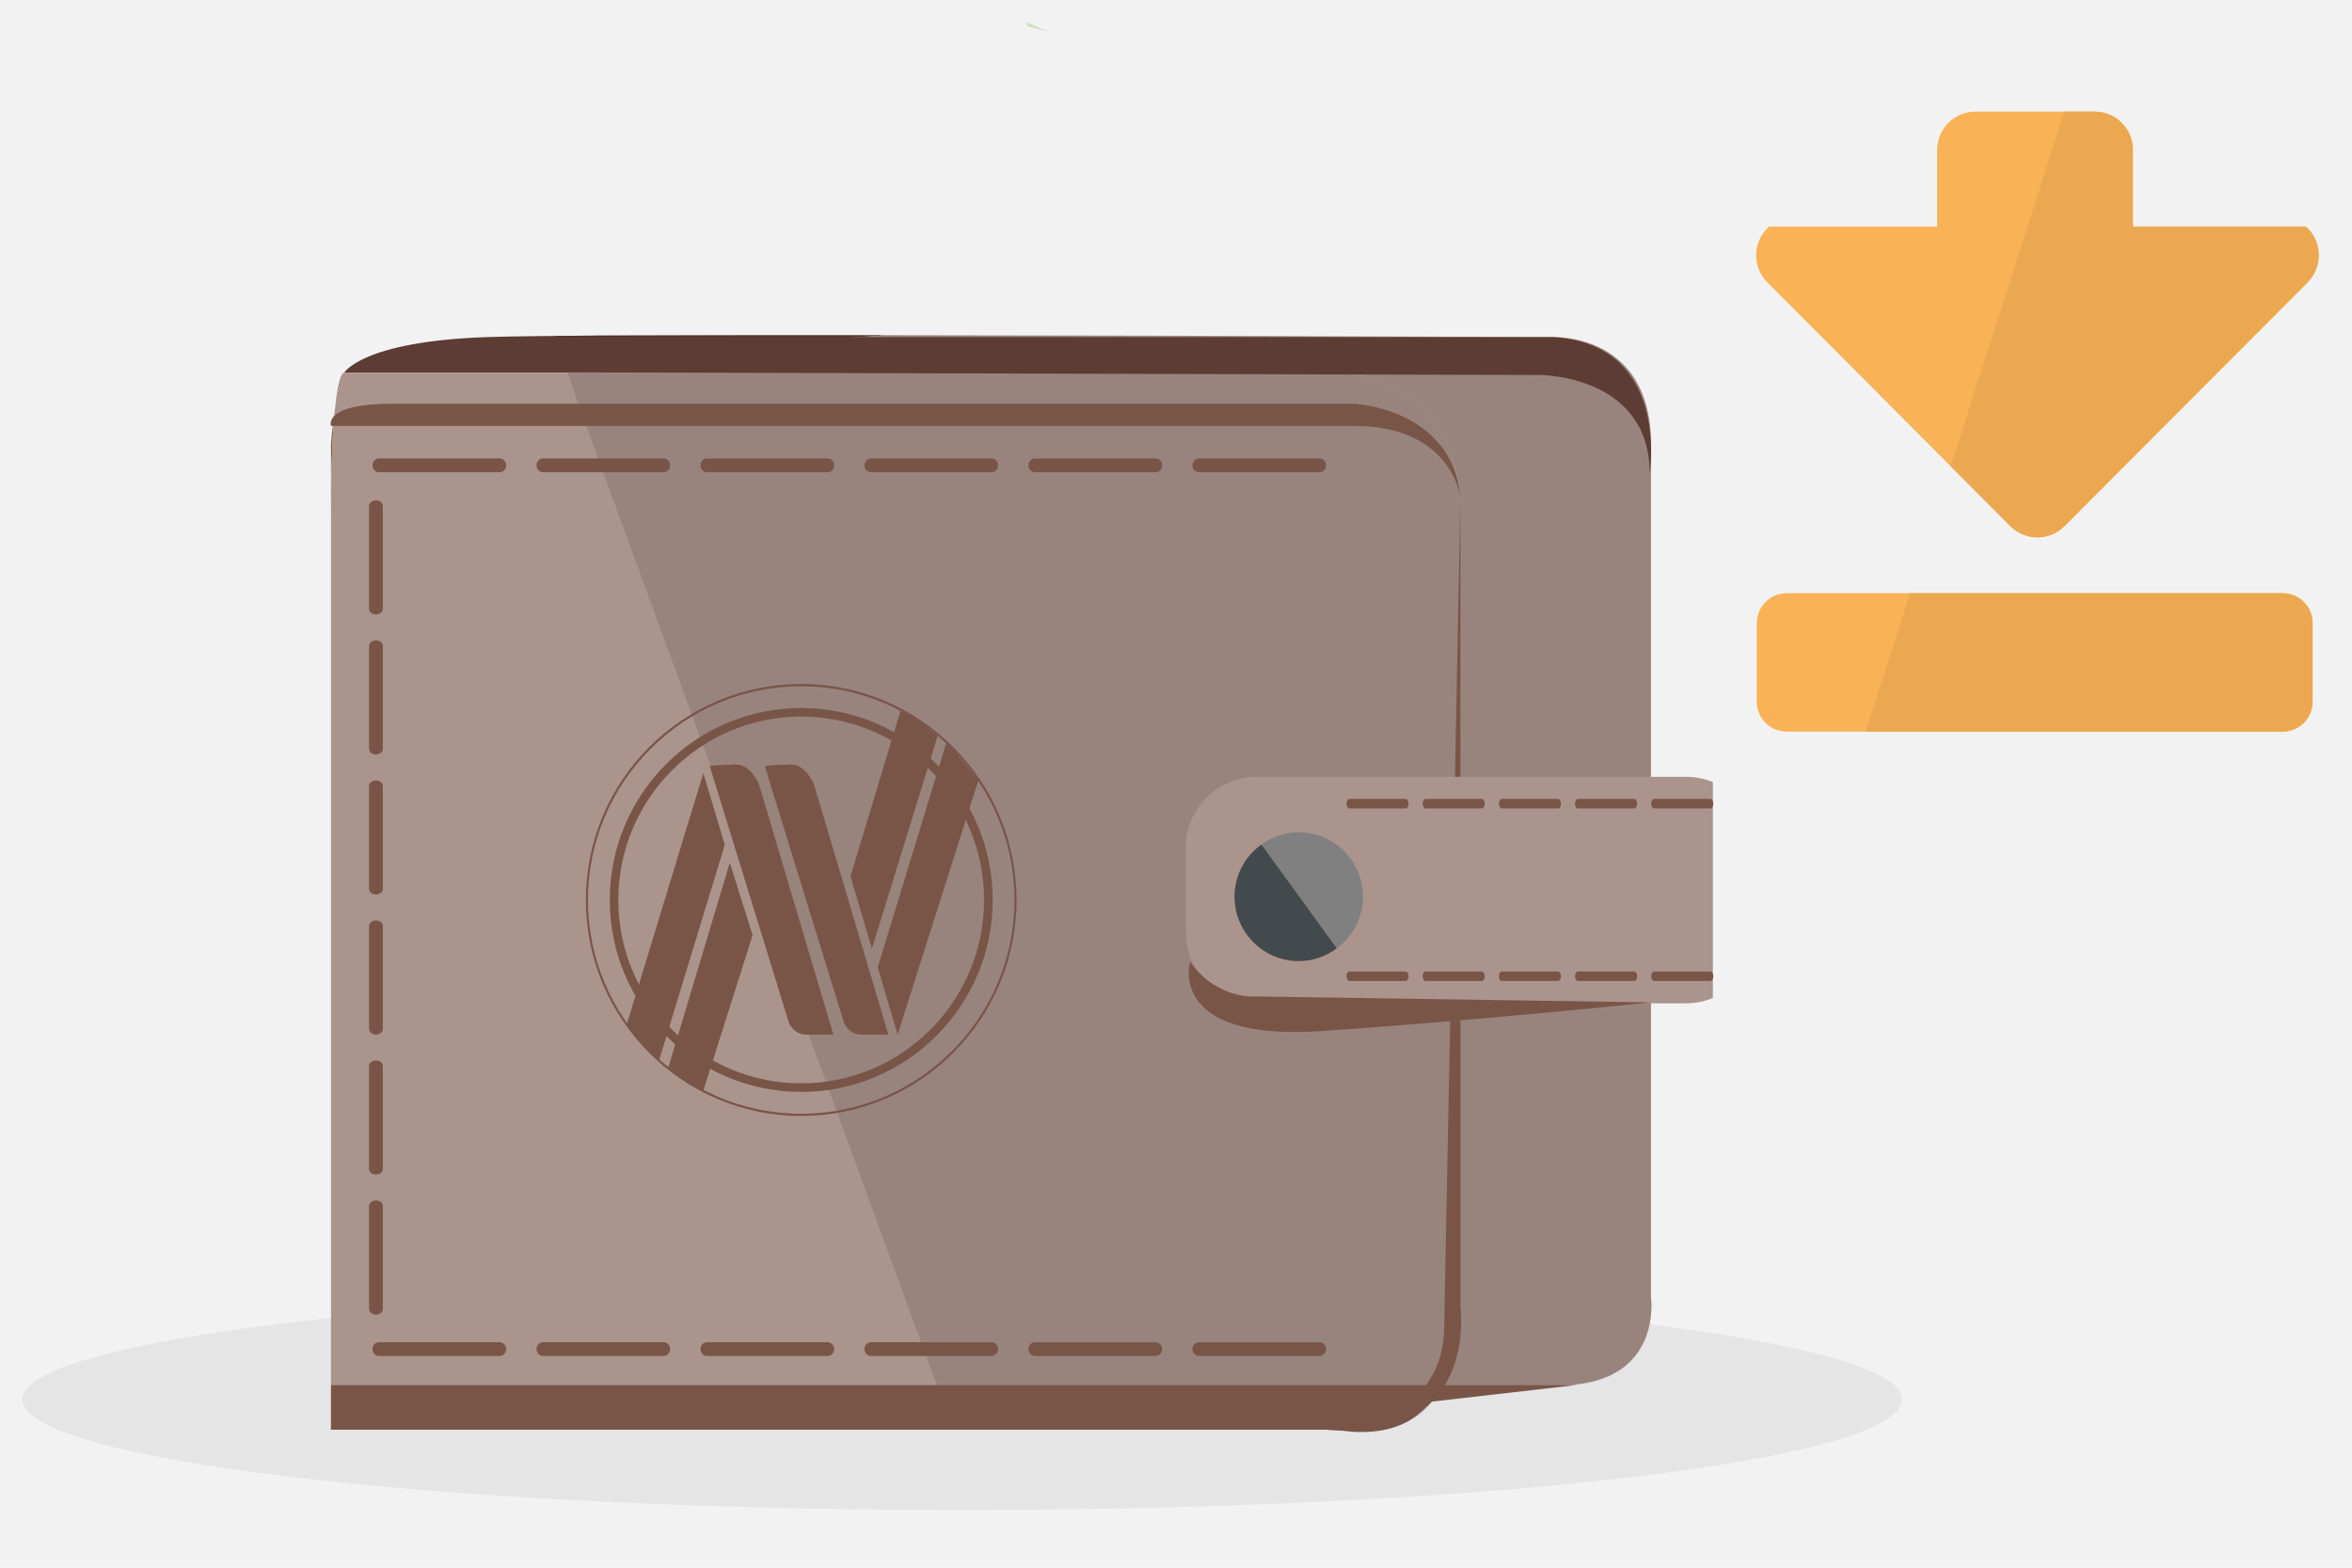 <?xml version="1.0" encoding="UTF-8" standalone="no"?>
<svg width="360px" height="240px" viewBox="0 0 360 240" version="1.1" xmlns="http://www.w3.org/2000/svg" xmlns:xlink="http://www.w3.org/1999/xlink" xmlns:sketch="http://www.bohemiancoding.com/sketch/ns">
    <!-- Generator: Sketch 3.0.4 (8054) - http://www.bohemiancoding.com/sketch -->
    <title>download</title>
    <desc>Created with Sketch.</desc>
    <defs></defs>
    <g id="Page-1" stroke="none" stroke-width="1" fill="none" fill-rule="evenodd" sketch:type="MSPage">
        <g id="Portrait" sketch:type="MSArtboardGroup" transform="translate(-8, -448)">
            <g id="download" sketch:type="MSLayerGroup" transform="translate(8, 448)">
                <rect id="Rectangle-6" fill="#F2F2F2" sketch:type="MSShapeGroup" x="0" y="0" width="360" height="240"></rect>
                <g id="Imported-Layers" transform="translate(3, 4)" sketch:type="MSShapeGroup">
                    <path d="M288.125,210.267 C288.125,219.609 223.74,227.165 144.297,227.165 C64.815,227.165 0.43,219.609 0.43,210.267 C0.43,200.945 64.815,193.383 144.297,193.383 C223.74,193.383 288.125,200.945 288.125,210.267" id="Fill-1" fill="#E5E5E5"></path>
                    <path d="M48.281,58.498 C48.619,56.257 49.088,53.96 49.698,53.045 C49.698,53.045 48.881,52.799 48.281,58.498" id="Fill-2" fill="#936A5D"></path>
                    <path d="M142.8,214.649 L140.406,208.072 L47.663,208.072 L47.663,214.872 L203.586,214.872 C203.586,214.872 206.018,215.184 208.904,214.649 L142.8,214.649" id="Fill-3" fill="#AB948C"></path>
                    <path d="M47.663,63.922 L47.663,75.487 C47.663,67.031 47.936,61.777 48.281,58.498 C47.874,61.242 47.663,63.922 47.663,63.922" id="Fill-4" fill="#825646"></path>
                    <path d="M83.143,50.556 L132.895,47.313 C104.127,47.287 78.631,47.346 71.391,47.61 C52.409,48.287 49.698,53.045 49.698,53.045 L84.045,53.045 L83.143,50.556" id="Fill-5" fill="#5C3C33"></path>
                    <path d="M217.533,208.072 L140.406,208.072 L142.8,214.649 L208.904,214.649 C212.091,214.052 215.809,212.378 217.533,208.072" id="Fill-6" fill="#AB948C"></path>
                    <path d="M84.045,53.045 L200.2,53.045 C219.852,53.045 220.537,72.086 220.537,72.086 C220.537,72.086 218.499,188.352 218.499,202.63 C218.499,204.816 218.123,206.581 217.533,208.072 L219.174,208.072 L235.451,208.072 C251.717,208.072 249.679,194.474 249.679,194.474 L249.679,63.922 C249.679,46.928 234.773,47.61 234.773,47.61 C234.773,47.61 179.535,47.346 132.895,47.313 L83.143,50.556 L84.045,53.045" id="Fill-7" fill="#AB948C"></path>
                    <path d="M200.2,53.045 L84.045,53.045 L49.698,53.045 C49.088,53.96 48.619,56.257 48.281,58.498 C47.936,61.777 47.663,67.031 47.663,75.487 L47.663,208.072 L217.533,208.072 C218.123,206.581 218.499,204.816 218.499,202.63 C218.499,188.21 221.591,189.621 220.537,72.086 C220.537,72.086 219.852,53.045 200.2,53.045" id="Fill-8" fill="#AB948C"></path>
                    <path d="M249.21,59.082 C249.512,60.511 249.679,62.116 249.679,63.922 L249.679,194.474 C249.679,194.474 249.965,196.373 249.473,198.751 C249.489,198.754 249.499,198.754 249.514,198.756 C249.978,196.425 249.702,194.58 249.702,194.58 L249.702,64.03 C249.702,62.178 249.527,60.537 249.21,59.082 M88.989,47.377 L82.022,47.377 L82.04,47.429 C84.143,47.408 86.47,47.393 88.989,47.377" id="Fill-9" fill="#E3E3E3"></path>
                    <path d="M217.533,208.072 L217.533,208.072 C215.809,212.378 212.091,214.052 208.904,214.649 L142.8,214.649 L140.406,208.072 L217.533,208.072 M249.473,198.751 C248.646,202.739 245.639,208.072 235.451,208.072 L219.174,208.072 L217.533,208.072 C218.123,206.581 218.499,204.816 218.499,202.63 C218.499,204.816 218.123,206.581 217.533,208.072 L140.388,208.072 L140.406,208.072 L142.8,214.649 L208.904,214.649 C208.687,214.688 208.476,214.724 208.265,214.755 L208.924,214.755 C212.114,214.158 215.835,212.484 217.556,208.178 L219.2,208.178 L235.477,208.178 C245.745,208.178 248.718,202.754 249.514,198.756 C249.499,198.754 249.489,198.754 249.473,198.751" id="Fill-10" fill="#CCCCCC"></path>
                    <path d="M140.406,208.072 L140.388,208.072 L140.427,208.178 L142.823,214.755 L208.265,214.755 C208.476,214.724 208.687,214.688 208.904,214.649 L142.8,214.649 L140.406,208.072" id="Fill-11" fill="#98847D"></path>
                    <path d="M131.885,47.377 L88.989,47.377 C86.47,47.393 84.143,47.408 82.04,47.429 L83.906,53.045 L84.045,53.045 L83.143,50.556 L131.885,47.377" id="Fill-12" fill="#52352D"></path>
                    <path d="M217.533,208.072 L140.406,208.072 L142.8,214.649 L208.904,214.649 C212.091,214.052 215.809,212.378 217.533,208.072" id="Fill-13" fill="#98847D"></path>
                    <path d="M132.697,47.377 L131.885,47.377 L83.143,50.556 L84.045,53.045 L200.2,53.045 C219.852,53.045 220.537,72.086 220.537,72.086 C221.591,189.564 218.502,188.212 218.499,202.609 L218.499,202.63 C218.499,204.816 218.123,206.581 217.533,208.072 L219.174,208.072 L235.451,208.072 C245.639,208.072 248.646,202.739 249.473,198.751 C249.965,196.373 249.679,194.474 249.679,194.474 L249.679,63.922 C249.679,62.116 249.512,60.511 249.21,59.082 C246.847,48.168 236.706,47.713 235.031,47.713 C234.879,47.713 234.797,47.716 234.797,47.716 C234.797,47.716 179.337,47.414 132.697,47.377" id="Fill-14" fill="#98847D"></path>
                    <path d="M200.2,53.045 L84.045,53.045 L83.906,53.045 L85.457,57.714 L140.388,208.072 L217.533,208.072 C218.123,206.581 218.499,204.816 218.499,202.63 L218.499,202.609 C218.502,188.212 221.591,189.564 220.537,72.086 C220.537,72.086 219.852,53.045 200.2,53.045" id="Fill-15" fill="#98847D"></path>
                    <path d="M220.537,72.086 C220.537,72.086 219.177,61.203 204.266,61.203 L47.663,61.203 C47.663,61.203 46.31,57.805 57.153,57.805 L204.266,57.805 C204.266,57.805 219.177,58.487 220.537,72.086" id="Fill-16" fill="#795548"></path>
                    <path d="M154.323,0.049 L154.086,-0.618 L154.318,0.049 L154.323,0.049" id="Fill-17" fill="#CCE1BA"></path>
                    <path d="M157.549,0.871 L154.086,-0.618 L154.323,0.049 L157.549,0.871" id="Fill-18" fill="#CCE1BA"></path>
                    <path d="M74.475,67.245 C74.475,67.824 74.03,68.3 73.478,68.3 L55.016,68.3 C54.465,68.3 54.014,67.824 54.014,67.245 C54.014,66.659 54.465,66.183 55.016,66.183 L73.478,66.183 C74.03,66.183 74.475,66.659 74.475,67.245" id="Fill-19" fill="#795548"></path>
                    <path d="M99.574,67.245 C99.574,67.824 99.126,68.3 98.577,68.3 L80.113,68.3 C79.559,68.3 79.116,67.824 79.116,67.245 C79.116,66.659 79.559,66.183 80.113,66.183 L98.577,66.183 C99.126,66.183 99.574,66.659 99.574,67.245" id="Fill-20" fill="#795548"></path>
                    <path d="M124.679,67.245 C124.679,67.824 124.228,68.3 123.679,68.3 L105.215,68.3 C104.663,68.3 104.217,67.824 104.217,67.245 C104.217,66.659 104.663,66.183 105.215,66.183 L123.679,66.183 C124.228,66.183 124.679,66.659 124.679,67.245" id="Fill-21" fill="#795548"></path>
                    <path d="M149.772,67.245 C149.772,67.824 149.322,68.3 148.775,68.3 L130.311,68.3 C129.757,68.3 129.314,67.824 129.314,67.245 C129.314,66.659 129.757,66.183 130.311,66.183 L148.775,66.183 C149.322,66.183 149.772,66.659 149.772,67.245" id="Fill-22" fill="#795548"></path>
                    <path d="M174.874,67.245 C174.874,67.824 174.426,68.3 173.877,68.3 L155.415,68.3 C154.861,68.3 154.418,67.824 154.418,67.245 C154.418,66.659 154.861,66.183 155.415,66.183 L173.877,66.183 C174.426,66.183 174.874,66.659 174.874,67.245" id="Fill-23" fill="#795548"></path>
                    <path d="M199.973,67.245 C199.973,67.824 199.525,68.3 198.981,68.3 L180.514,68.3 C179.963,68.3 179.515,67.824 179.515,67.245 C179.515,66.659 179.963,66.183 180.514,66.183 L198.981,66.183 C199.525,66.183 199.973,66.659 199.973,67.245" id="Fill-24" fill="#795548"></path>
                    <path d="M54.542,90.075 C53.957,90.075 53.489,89.69 53.489,89.219 L53.489,73.453 C53.489,72.982 53.957,72.6 54.542,72.6 C55.132,72.6 55.599,72.982 55.599,73.453 L55.599,89.219 C55.599,89.69 55.132,90.075 54.542,90.075" id="Fill-25" fill="#795548"></path>
                    <path d="M54.542,111.509 C53.957,111.509 53.489,111.126 53.489,110.656 L53.489,94.889 C53.489,94.414 53.957,94.036 54.542,94.036 C55.132,94.036 55.599,94.414 55.599,94.889 L55.599,110.656 C55.599,111.126 55.132,111.509 54.542,111.509" id="Fill-26" fill="#795548"></path>
                    <path d="M54.542,132.945 C53.957,132.945 53.489,132.563 53.489,132.092 L53.489,116.326 C53.489,115.85 53.957,115.473 54.542,115.473 C55.132,115.473 55.599,115.85 55.599,116.326 L55.599,132.092 C55.599,132.563 55.132,132.945 54.542,132.945" id="Fill-27" fill="#795548"></path>
                    <path d="M54.542,154.377 C53.957,154.377 53.489,153.994 53.489,153.524 L53.489,137.762 C53.489,137.287 53.957,136.909 54.542,136.909 C55.132,136.909 55.599,137.287 55.599,137.762 L55.599,153.524 C55.599,153.994 55.132,154.377 54.542,154.377" id="Fill-28" fill="#795548"></path>
                    <path d="M54.542,175.813 C53.957,175.813 53.489,175.436 53.489,174.96 L53.489,159.199 C53.489,158.723 53.957,158.341 54.542,158.341 C55.132,158.341 55.599,158.723 55.599,159.199 L55.599,174.96 C55.599,175.436 55.132,175.813 54.542,175.813" id="Fill-29" fill="#795548"></path>
                    <path d="M54.542,197.25 C53.957,197.25 53.489,196.867 53.489,196.397 L53.489,180.635 C53.489,180.16 53.957,179.775 54.542,179.775 C55.132,179.775 55.599,180.16 55.599,180.635 L55.599,196.397 C55.599,196.867 55.132,197.25 54.542,197.25" id="Fill-30" fill="#795548"></path>
                    <path d="M74.475,202.534 C74.475,203.121 74.03,203.589 73.478,203.589 L55.016,203.589 C54.465,203.589 54.014,203.121 54.014,202.534 C54.014,201.95 54.465,201.48 55.016,201.48 L73.478,201.48 C74.03,201.48 74.475,201.95 74.475,202.534" id="Fill-31" fill="#795548"></path>
                    <path d="M99.574,202.534 C99.574,203.121 99.126,203.589 98.577,203.589 L80.113,203.589 C79.559,203.589 79.116,203.121 79.116,202.534 C79.116,201.95 79.559,201.48 80.113,201.48 L98.577,201.48 C99.126,201.48 99.574,201.95 99.574,202.534" id="Fill-32" fill="#795548"></path>
                    <path d="M124.679,202.534 C124.679,203.121 124.228,203.589 123.679,203.589 L105.215,203.589 C104.663,203.589 104.217,203.121 104.217,202.534 C104.217,201.95 104.663,201.48 105.215,201.48 L123.679,201.48 C124.228,201.48 124.679,201.95 124.679,202.534" id="Fill-33" fill="#795548"></path>
                    <path d="M149.772,202.534 C149.772,203.121 149.322,203.589 148.775,203.589 L130.311,203.589 C129.757,203.589 129.314,203.121 129.314,202.534 C129.314,201.95 129.757,201.48 130.311,201.48 L148.775,201.48 C149.322,201.48 149.772,201.95 149.772,202.534" id="Fill-34" fill="#795548"></path>
                    <path d="M174.874,202.534 C174.874,203.121 174.426,203.589 173.877,203.589 L155.415,203.589 C154.861,203.589 154.418,203.121 154.418,202.534 C154.418,201.95 154.861,201.48 155.415,201.48 L173.877,201.48 C174.426,201.48 174.874,201.95 174.874,202.534" id="Fill-35" fill="#795548"></path>
                    <path d="M199.973,202.534 C199.973,203.121 199.525,203.589 198.981,203.589 L180.514,203.589 C179.963,203.589 179.515,203.121 179.515,202.534 C179.515,201.95 179.963,201.48 180.514,201.48 L198.981,201.48 C199.525,201.48 199.973,201.95 199.973,202.534" id="Fill-36" fill="#795548"></path>
                    <path d="M346.401,86.819 L270.468,86.819 C267.937,86.819 265.899,88.868 265.899,91.395 L265.899,103.422 C265.899,105.95 267.937,107.999 270.468,107.999 L346.401,107.999 C348.919,107.999 350.967,105.95 350.967,103.422 L350.967,91.395 C350.967,88.868 348.919,86.819 346.401,86.819" id="Fill-37" fill="#F9B256"></path>
                    <path d="M304.719,76.551 C307.01,78.841 310.704,78.841 312.985,76.551 L350.207,39.229 C352.48,36.937 352.48,33.229 350.207,30.939 L349.947,30.686 L323.467,30.686 L323.467,18.958 C323.467,15.72 320.856,13.092 317.63,13.092 L299.352,13.092 C296.123,13.092 293.5,15.72 293.5,18.958 L293.5,30.686 L267.757,30.686 L267.504,30.939 C265.232,33.229 265.232,36.937 267.504,39.229 L304.719,76.551" id="Fill-38" fill="#F9B256"></path>
                    <path d="M346.401,86.819 L289.347,86.819 L282.56,107.999 L346.401,107.999 C348.919,107.999 350.967,105.95 350.967,103.422 L350.967,91.395 C350.967,88.868 348.919,86.819 346.401,86.819" id="Fill-39" fill="#ECA851"></path>
                    <path d="M295.572,67.377 L295.572,67.38 L304.719,76.551 L295.572,67.377" id="Fill-40" fill="#F1F1F1"></path>
                    <path d="M317.63,13.092 L312.972,13.092 L295.572,67.377 L304.719,76.551 C305.863,77.696 307.36,78.267 308.857,78.267 C310.351,78.267 311.843,77.696 312.985,76.551 L350.207,39.229 C351.343,38.082 351.91,36.583 351.91,35.084 C351.91,33.583 351.343,32.084 350.207,30.939 L349.947,30.686 L323.467,30.686 L323.467,18.958 C323.467,15.72 320.856,13.092 317.63,13.092" id="Fill-41" fill="#ECA851"></path>
                    <path d="M105.629,113.271 L117.771,152.632 C117.771,152.632 118.541,154.392 120.401,154.392 L124.56,154.392 L113.187,116.122 C113.187,116.122 111.986,113.044 109.683,113.044 C107.392,113.044 105.629,113.271 105.629,113.271" id="Fill-42" fill="#795548"></path>
                    <path d="M114.052,113.271 L126.199,152.632 C126.199,152.632 126.959,154.392 128.817,154.392 L132.973,154.392 L121.599,116.122 C121.599,116.122 120.401,113.044 118.103,113.044 C115.805,113.044 114.052,113.271 114.052,113.271" id="Fill-43" fill="#795548"></path>
                    <path d="M104.653,114.364 L107.938,125.322 L97.876,158.341 C97.876,158.341 93.828,154.503 92.955,152.748 L104.653,114.364" id="Fill-44" fill="#795548"></path>
                    <path d="M108.703,128.071 L112.197,139.16 L104.653,162.959 C104.653,162.959 99.958,160.426 99.293,159.439 L108.703,128.071" id="Fill-45" fill="#795548"></path>
                    <path d="M127.173,130.162 L130.458,141.236 L140.517,108.666 C140.517,108.666 137.675,106.144 134.833,104.826 L127.173,130.162" id="Fill-46" fill="#795548"></path>
                    <path d="M141.831,109.757 L131.344,144.083 L134.393,154.392 L146.748,115.47 C146.748,115.47 143.359,111.074 141.831,109.757" id="Fill-47" fill="#795548"></path>
                    <path d="M119.634,163.163 C103.481,163.163 90.332,149.981 90.332,133.785 C90.332,117.564 103.481,104.389 119.634,104.389 C135.794,104.389 148.948,117.564 148.948,133.785 C148.948,149.981 135.794,163.163 119.634,163.163 L119.634,163.163 Z M119.634,105.699 C104.202,105.699 91.641,118.303 91.641,133.785 C91.641,149.249 104.202,161.85 119.634,161.85 C135.078,161.85 147.621,149.249 147.621,133.785 C147.621,118.303 135.078,105.699 119.634,105.699 L119.634,105.699 Z" id="Fill-48" fill="#795548"></path>
                    <path d="M119.634,166.843 C101.453,166.843 86.671,152.009 86.671,133.785 C86.671,115.545 101.453,100.709 119.634,100.709 C137.807,100.709 152.599,115.545 152.599,133.785 C152.599,152.009 137.807,166.843 119.634,166.843 L119.634,166.843 Z M119.634,101.053 C101.636,101.053 86.993,115.734 86.993,133.785 C86.993,151.823 101.636,166.504 119.634,166.504 C137.624,166.504 152.277,151.823 152.277,133.785 C152.277,115.734 137.624,101.053 119.634,101.053 L119.634,101.053 Z" id="Fill-49" fill="#795548"></path>
                    <path d="M73.756,52.978 L232.756,53.407 C232.756,53.407 249.504,53.409 249.504,68.483 C249.504,68.483 252.681,48.703 234.773,47.61 L80.304,47.61 L73.756,52.978" id="Fill-50" fill="#5C3C33"></path>
                    <path d="M238.339,208.034 L47.663,208.034 L47.663,214.872 L201.622,214.872 C201.622,214.872 211.285,217.079 215.794,210.618 L238.339,208.034" id="Fill-51" fill="#795548"></path>
                    <path d="M220.537,72.086 L220.537,114.677 L220.537,146.184 L220.537,196.081 C220.537,196.081 223.524,217.402 199.368,214.817 C199.368,214.817 217.726,215.14 218.048,199.312 C218.37,183.483 220.537,72.086 220.537,72.086" id="Fill-52" fill="#795548"></path>
                    <path d="M259.174,115.729 C257.917,115.214 256.551,114.922 255.106,114.922 L189.35,114.922 C183.356,114.922 178.505,119.791 178.505,125.8 L178.505,138.716 C178.505,144.727 183.356,149.598 189.35,149.598 L255.106,149.598 C256.551,149.598 257.917,149.301 259.174,148.789 L259.174,115.729" id="Fill-53" fill="#AB948C"></path>
                    <path d="M179.157,143.218 C179.157,143.218 175.516,155.446 199.192,153.852 C222.862,152.252 249.72,149.456 249.72,149.456 L188.262,148.536 C188.262,148.536 182.8,148.536 179.157,143.218" id="Fill-54" fill="#795548"></path>
                    <path d="M205.619,133.273 C205.619,127.833 201.215,123.422 195.791,123.422 C193.655,123.422 191.697,124.117 190.081,125.28 L201.612,141.184 C204.031,139.388 205.619,136.53 205.619,133.273" id="Fill-55" fill="#808080"></path>
                    <path d="M185.956,133.273 C185.956,138.721 190.362,143.138 195.791,143.138 C197.976,143.138 199.978,142.396 201.612,141.184 L190.081,125.28 C187.595,127.066 185.956,129.973 185.956,133.273" id="Fill-56" fill="#434A4D"></path>
                    <path d="M249.738,119.037 C249.738,118.631 249.945,118.308 250.202,118.308 L258.782,118.308 C259.035,118.308 259.241,118.631 259.241,119.037 C259.241,119.435 259.035,119.763 258.782,119.763 L250.202,119.763 C249.945,119.763 249.738,119.435 249.738,119.037" id="Fill-57" fill="#795548"></path>
                    <path d="M238.071,119.037 C238.071,118.631 238.288,118.308 238.543,118.308 L247.121,118.308 C247.378,118.308 247.584,118.631 247.584,119.037 C247.584,119.435 247.378,119.763 247.121,119.763 L238.543,119.763 C238.288,119.763 238.071,119.435 238.071,119.037" id="Fill-58" fill="#795548"></path>
                    <path d="M226.422,119.037 C226.422,118.631 226.629,118.308 226.884,118.308 L235.456,118.308 C235.719,118.308 235.923,118.631 235.923,119.037 C235.923,119.435 235.719,119.763 235.456,119.763 L226.884,119.763 C226.629,119.763 226.422,119.435 226.422,119.037" id="Fill-59" fill="#795548"></path>
                    <path d="M214.753,119.037 C214.753,118.631 214.967,118.308 215.219,118.308 L223.797,118.308 C224.055,118.308 224.261,118.631 224.261,119.037 C224.261,119.435 224.055,119.763 223.797,119.763 L215.219,119.763 C214.967,119.763 214.753,119.435 214.753,119.037" id="Fill-60" fill="#795548"></path>
                    <path d="M203.096,119.037 C203.096,118.631 203.307,118.308 203.56,118.308 L212.14,118.308 C212.398,118.308 212.606,118.631 212.606,119.037 C212.606,119.435 212.398,119.763 212.14,119.763 L203.56,119.763 C203.307,119.763 203.096,119.435 203.096,119.037" id="Fill-61" fill="#795548"></path>
                    <path d="M249.738,145.458 C249.738,145.055 249.945,144.732 250.202,144.732 L258.782,144.732 C259.035,144.732 259.241,145.055 259.241,145.458 C259.241,145.861 259.035,146.184 258.782,146.184 L250.202,146.184 C249.945,146.184 249.738,145.861 249.738,145.458" id="Fill-62" fill="#795548"></path>
                    <path d="M238.071,145.458 C238.071,145.055 238.288,144.732 238.543,144.732 L247.121,144.732 C247.378,144.732 247.584,145.055 247.584,145.458 C247.584,145.861 247.378,146.184 247.121,146.184 L238.543,146.184 C238.288,146.184 238.071,145.861 238.071,145.458" id="Fill-63" fill="#795548"></path>
                    <path d="M226.422,145.458 C226.422,145.055 226.629,144.732 226.884,144.732 L235.456,144.732 C235.719,144.732 235.923,145.055 235.923,145.458 C235.923,145.861 235.719,146.184 235.456,146.184 L226.884,146.184 C226.629,146.184 226.422,145.861 226.422,145.458" id="Fill-64" fill="#795548"></path>
                    <path d="M214.753,145.458 C214.753,145.055 214.967,144.732 215.219,144.732 L223.797,144.732 C224.055,144.732 224.261,145.055 224.261,145.458 C224.261,145.861 224.055,146.184 223.797,146.184 L215.219,146.184 C214.967,146.184 214.753,145.861 214.753,145.458" id="Fill-65" fill="#795548"></path>
                    <path d="M203.096,145.458 C203.096,145.055 203.307,144.732 203.56,144.732 L212.14,144.732 C212.398,144.732 212.606,145.055 212.606,145.458 C212.606,145.861 212.398,146.184 212.14,146.184 L203.56,146.184 C203.307,146.184 203.096,145.861 203.096,145.458" id="Fill-66" fill="#795548"></path>
                </g>
            </g>
        </g>
    </g>
</svg>